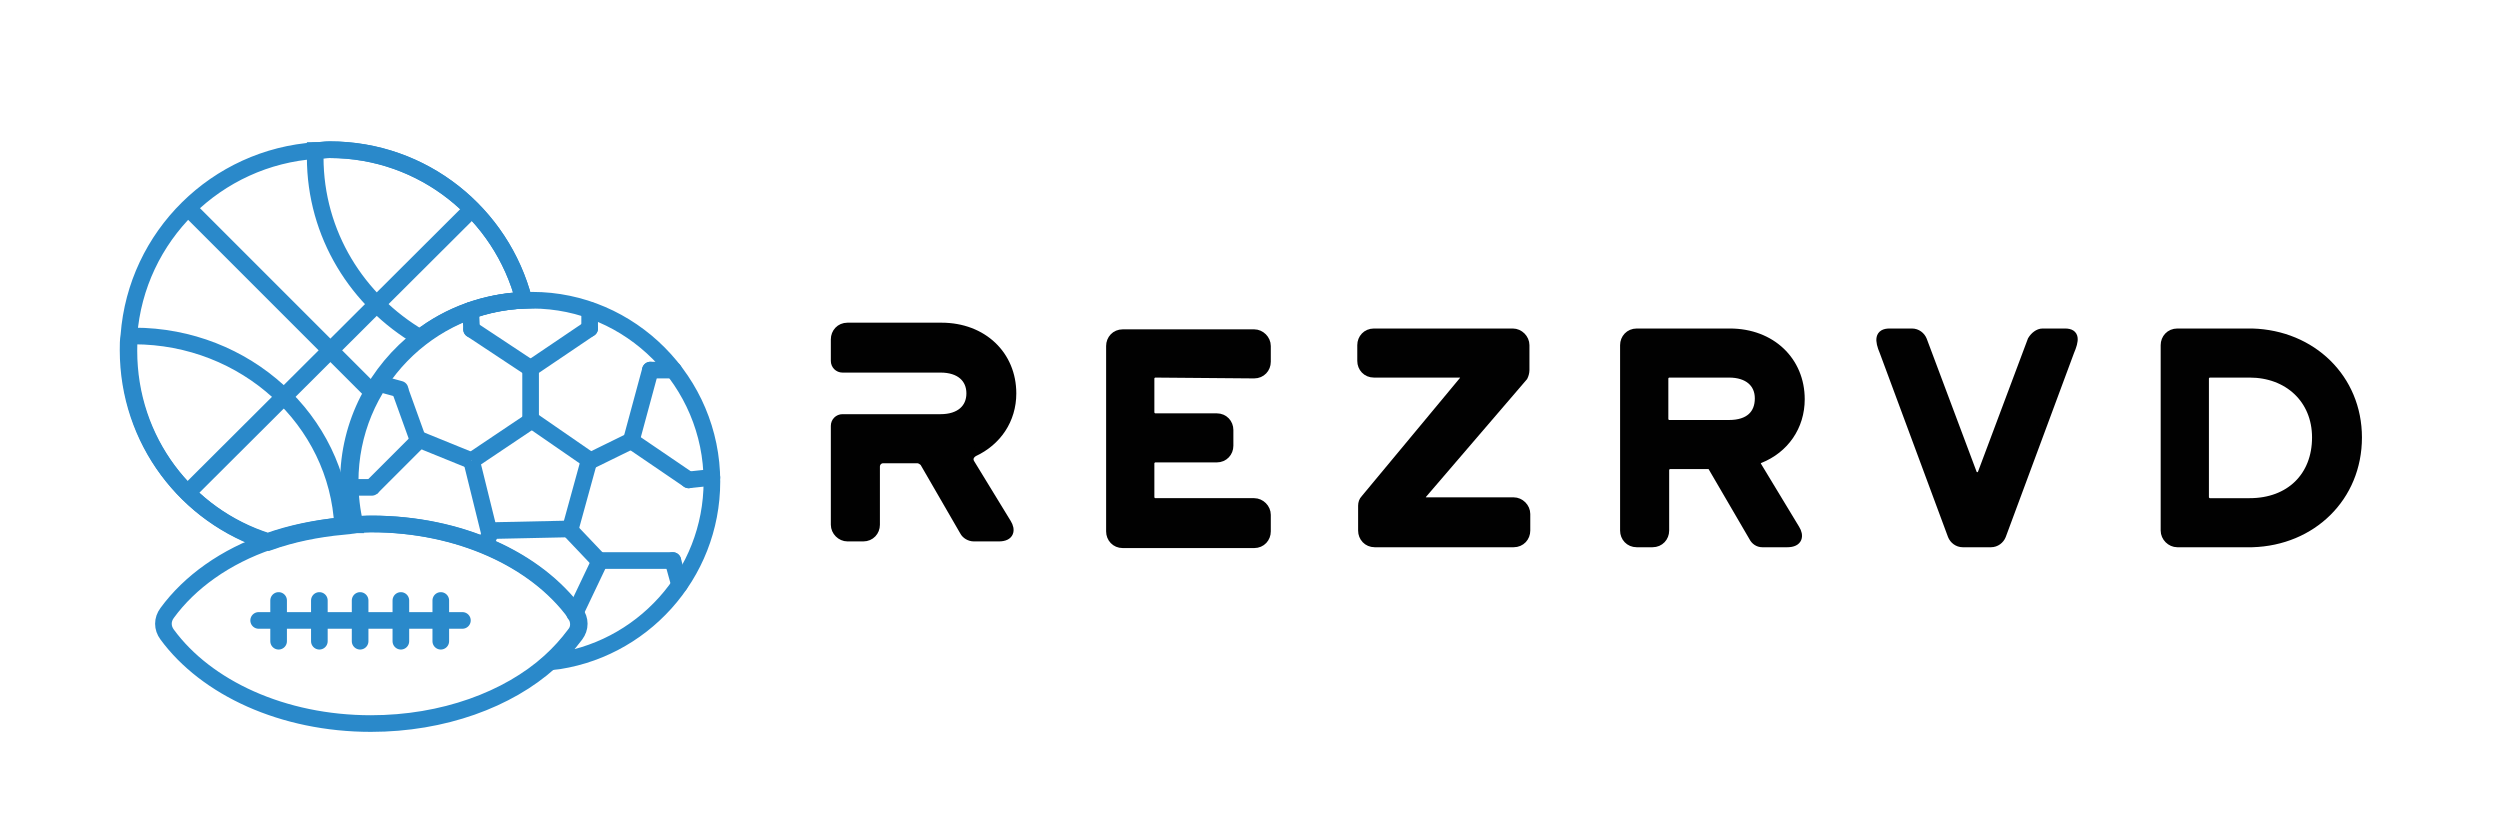 <?xml version="1.0" encoding="utf-8"?>
<!-- Generator: Adobe Illustrator 23.0.3, SVG Export Plug-In . SVG Version: 6.00 Build 0)  -->
<svg version="1.1" id="Layer_1" xmlns="http://www.w3.org/2000/svg" xmlns:xlink="http://www.w3.org/1999/xlink" x="0px" y="0px"
	 viewBox="0 0 300.6 100.5" style="enable-background:new 0 0 300.6 100.5;" xml:space="preserve">
<style type="text/css">
	.st0{fill:none;stroke:#2A89CA;stroke-width:2;stroke-miterlimit:10;}
	.st1{fill:#ED1C24;stroke:#2A89CA;stroke-width:2;stroke-linecap:round;stroke-miterlimit:10;}
	.st2{fill:none;stroke:#2A89CA;stroke-width:2;stroke-linecap:round;stroke-miterlimit:10;}
	.st3{fill:#010101;stroke:#010101;}
	.st4{fill:none;stroke:#010101;}
</style>
<g>
	<path class="st0" d="M63,36.1c-4.7,0.2-9,1.8-12.5,4.5c-5.2,4-8.6,10.3-8.6,17.3c0,1.8,0.2,3.6,0.6,5.2c-0.5,0-0.9,0.1-1.4,0.1
		c-3.1,0.3-6.1,0.9-8.9,1.9c-9.8-3.1-16.8-12.2-16.8-23c0-0.6,0-1.2,0.1-1.8C16.4,28.4,26,18.9,38,18.1c0.6,0,1.1-0.1,1.7-0.1
		C50.9,18,60.3,25.7,63,36.1z"/>
	<path class="st0" d="M85.6,57.9c0,11.2-8.5,20.5-19.4,21.7c1.1-1,2.1-2.1,3-3.3c0.6-0.8,0.6-1.8,0-2.6
		c-4.7-6.4-13.9-10.7-24.5-10.7c-0.7,0-1.3,0-2,0.1c-0.4-1.7-0.6-3.4-0.6-5.2c0-11.8,9.4-21.4,21.1-21.8c0.3,0,0.5,0,0.8,0
		C75.8,36.1,85.6,45.9,85.6,57.9z"/>
	<g>
		<path class="st0" d="M69.1,76.3c-0.9,1.2-1.8,2.2-3,3.3C61.1,84.1,53.3,87,44.6,87C34,87,24.8,82.7,20.1,76.3
			c-0.6-0.8-0.6-1.8,0-2.6c2.7-3.7,7-6.8,12.3-8.6c3.1-1.1,6.6-1.8,10.2-2c0.7,0,1.3-0.1,2-0.1c10.6,0,19.8,4.3,24.5,10.7
			C69.7,74.6,69.7,75.6,69.1,76.3z"/>
		<line class="st1" x1="31.1" y1="74.6" x2="55.6" y2="74.6"/>
		<line class="st2" x1="33.5" y1="72.2" x2="33.5" y2="77.1"/>
		<line class="st2" x1="38.4" y1="72.2" x2="38.4" y2="77.1"/>
		<line class="st2" x1="43.3" y1="72.2" x2="43.3" y2="77.1"/>
		<line class="st2" x1="48.2" y1="72.2" x2="48.2" y2="77.1"/>
		<line class="st2" x1="53" y1="72.2" x2="53" y2="77.1"/>
	</g>
	<line class="st0" x1="56.6" y1="25.3" x2="22.4" y2="59.4"/>
	<line class="st0" x1="22.6" y1="25" x2="44.9" y2="47.3"/>
	<path class="st0" d="M41.2,63.3c-3.1,0.3-6.1,0.9-8.9,1.9c-9.8-3.1-16.8-12.2-16.8-23c0-0.6,0-1.2,0.1-1.8c0.2,0,0.3,0,0.5,0
		C29.5,40.4,40.6,50.5,41.2,63.3z"/>
	<path class="st0" d="M63,36.1c-4.7,0.2-9,1.8-12.5,4.5C43,36.2,37.9,28.2,37.9,18.9c0-0.3,0-0.6,0-0.8c0.6,0,1.1-0.1,1.7-0.1
		C50.9,18,60.3,25.7,63,36.1z"/>
	<line class="st0" x1="50.3" y1="52.8" x2="56.7" y2="55.4"/>
	<line class="st0" x1="63.8" y1="44.3" x2="63.8" y2="50.7"/>
	<line class="st0" x1="56.7" y1="55.4" x2="64" y2="50.5"/>
	<path class="st2" d="M70.8,55.5"/>
	<line class="st0" x1="71" y1="55.4" x2="63.9" y2="50.5"/>
	<line class="st0" x1="68.6" y1="63.5" x2="70.8" y2="55.5"/>
	<line class="st2" x1="72.1" y1="67.5" x2="68.3" y2="63.5"/>
	<line class="st0" x1="68.4" y1="63.6" x2="59.1" y2="63.8"/>
	<line class="st0" x1="56.7" y1="55.4" x2="58.9" y2="64.3"/>
	<line class="st0" x1="59.1" y1="63.8" x2="58.4" y2="65.3"/>
	<line class="st0" x1="50.3" y1="53" x2="48.1" y2="46.9"/>
	<line class="st0" x1="44.6" y1="58.7" x2="50.3" y2="53"/>
	<line class="st2" x1="44.7" y1="58.6" x2="42.4" y2="58.6"/>
	<line class="st2" x1="48.1" y1="46.8" x2="45.9" y2="46.2"/>
	<line class="st2" x1="63.8" y1="44.3" x2="56.7" y2="39.6"/>
	<line class="st2" x1="56.6" y1="37.3" x2="56.7" y2="39.6"/>
	<line class="st2" x1="63.8" y1="44.3" x2="70.9" y2="39.5"/>
	<line class="st2" x1="70.9" y1="37.3" x2="70.9" y2="39.5"/>
	<line class="st2" x1="70.8" y1="55.5" x2="75.9" y2="53"/>
	<line class="st2" x1="75.9" y1="53" x2="78.2" y2="44.5"/>
	<line class="st2" x1="81" y1="44.5" x2="78.2" y2="44.5"/>
	<line class="st2" x1="75.9" y1="53" x2="82.8" y2="57.7"/>
	<line class="st2" x1="82.8" y1="57.7" x2="85.6" y2="57.4"/>
	<line class="st2" x1="72.1" y1="67.4" x2="80.9" y2="67.4"/>
	<line class="st2" x1="69.1" y1="73.8" x2="72.1" y2="67.5"/>
	<line class="st2" x1="80.9" y1="67.4" x2="81.7" y2="70.3"/>
</g>
<g>
	<g>
		<path class="st3" d="M116.7,55.7c-0.3-0.5-0.1-1,0.4-1.3c2.8-1.3,4.6-3.9,4.6-7.1c0-4.6-3.5-8-8.5-8h-11.3c-0.9,0-1.5,0.7-1.5,1.5
			v2.6c0,0.5,0.4,0.9,0.9,0.9h4l0,0h7.8c2.3,0,3.6,1.2,3.6,3s-1.3,3-3.6,3h-7.8l0,0h-4c-0.5,0-0.9,0.4-0.9,0.9v11.9
			c0,0.8,0.7,1.5,1.5,1.5h1.9c0.9,0,1.5-0.7,1.5-1.5v-7c0-0.5,0.4-0.9,0.9-0.9h4.1c0.3,0,0.6,0.2,0.8,0.4l4.8,8.3
			c0.2,0.4,0.7,0.7,1.2,0.7h3c1.4,0,1.5-0.9,1-1.7L116.7,55.7z"/>
		<path class="st3" d="M150.8,45c0.9,0,1.5-0.7,1.5-1.5v-1.9c0-0.8-0.7-1.5-1.5-1.5h-15.8c-0.9,0-1.5,0.7-1.5,1.5v22.3
			c0,0.8,0.6,1.5,1.5,1.5h15.8c0.9,0,1.5-0.7,1.5-1.5v-2c0-0.8-0.7-1.5-1.5-1.5h-11.9c-0.3,0-0.6-0.3-0.6-0.6v-4.1
			c0-0.3,0.3-0.6,0.6-0.6h7.4c0.9,0,1.5-0.7,1.5-1.5v-1.9c0-0.8-0.6-1.5-1.5-1.5h-7.4c-0.3,0-0.6-0.3-0.6-0.6v-4.1
			c0-0.3,0.3-0.6,0.6-0.6L150.8,45L150.8,45z"/>
		<path class="st3" d="M183.4,44.5v-3c0-0.8-0.7-1.5-1.5-1.5h-16.7c-0.9,0-1.5,0.7-1.5,1.5v1.9c0,0.8,0.6,1.5,1.5,1.5h10.3
			c0.5,0,0.8,0.6,0.4,0.9L164.1,60c-0.2,0.2-0.3,0.5-0.3,0.8v3c0,0.8,0.6,1.5,1.5,1.5h16.7c0.9,0,1.5-0.7,1.5-1.5v-2
			c0-0.8-0.7-1.5-1.5-1.5h-10.5c-0.5,0-0.8-0.6-0.4-0.9l12.1-14.1C183.3,45.1,183.4,44.8,183.4,44.5z"/>
		<path class="st3" d="M211.3,56c-0.2-0.3,0-0.7,0.3-0.8c3-1.2,4.9-3.9,4.9-7.2c0-4.6-3.5-8-8.5-8h-11.2c-0.9,0-1.5,0.7-1.5,1.5
			v22.3c0,0.8,0.6,1.5,1.5,1.5h1.9c0.9,0,1.5-0.7,1.5-1.5v-7.3c0-0.3,0.3-0.6,0.6-0.6h4.6c0.2,0,0.4,0.1,0.5,0.3l4.9,8.4
			c0.2,0.4,0.6,0.7,1.1,0.7h3c1.4,0,1.5-0.9,1-1.7L211.3,56z M207.9,51h-7.2c-0.3,0-0.6-0.3-0.6-0.6v-4.9c0-0.3,0.3-0.6,0.6-0.6h7.2
			c2.3,0,3.6,1.2,3.6,3C211.5,49.8,210.3,51,207.9,51z"/>
		<path class="st3" d="M248.3,40h-2.7c-0.5,0-1,0.4-1.3,0.9l-6,16c-0.2,0.5-0.9,0.5-1.1,0l-6-16c-0.2-0.5-0.7-0.9-1.3-0.9h-2.7
			c-1.3,0-1.3,0.9-0.7,2.3l8.2,22.1c0.2,0.5,0.7,0.9,1.3,0.9h3.4c0.6,0,1.1-0.4,1.3-0.9l8.2-22.1C249.5,40.9,249.6,40,248.3,40z"/>
		<path class="st3" d="M270.8,40h-9c-0.9,0-1.5,0.7-1.5,1.5v22.3c0,0.8,0.7,1.5,1.5,1.5h9c7.2-0.2,12.7-5.5,12.7-12.7
			C283.5,45.5,278,40.2,270.8,40z M270.5,60.4h-4.8c-0.3,0-0.6-0.3-0.6-0.6V45.5c0-0.3,0.3-0.6,0.6-0.6h4.8c4.6,0,8,3.1,8,7.7
			C278.5,57.3,275.3,60.4,270.5,60.4z"/>
	</g>
	<path class="st4" d="M109.3,45.7"/>
</g>
</svg>
